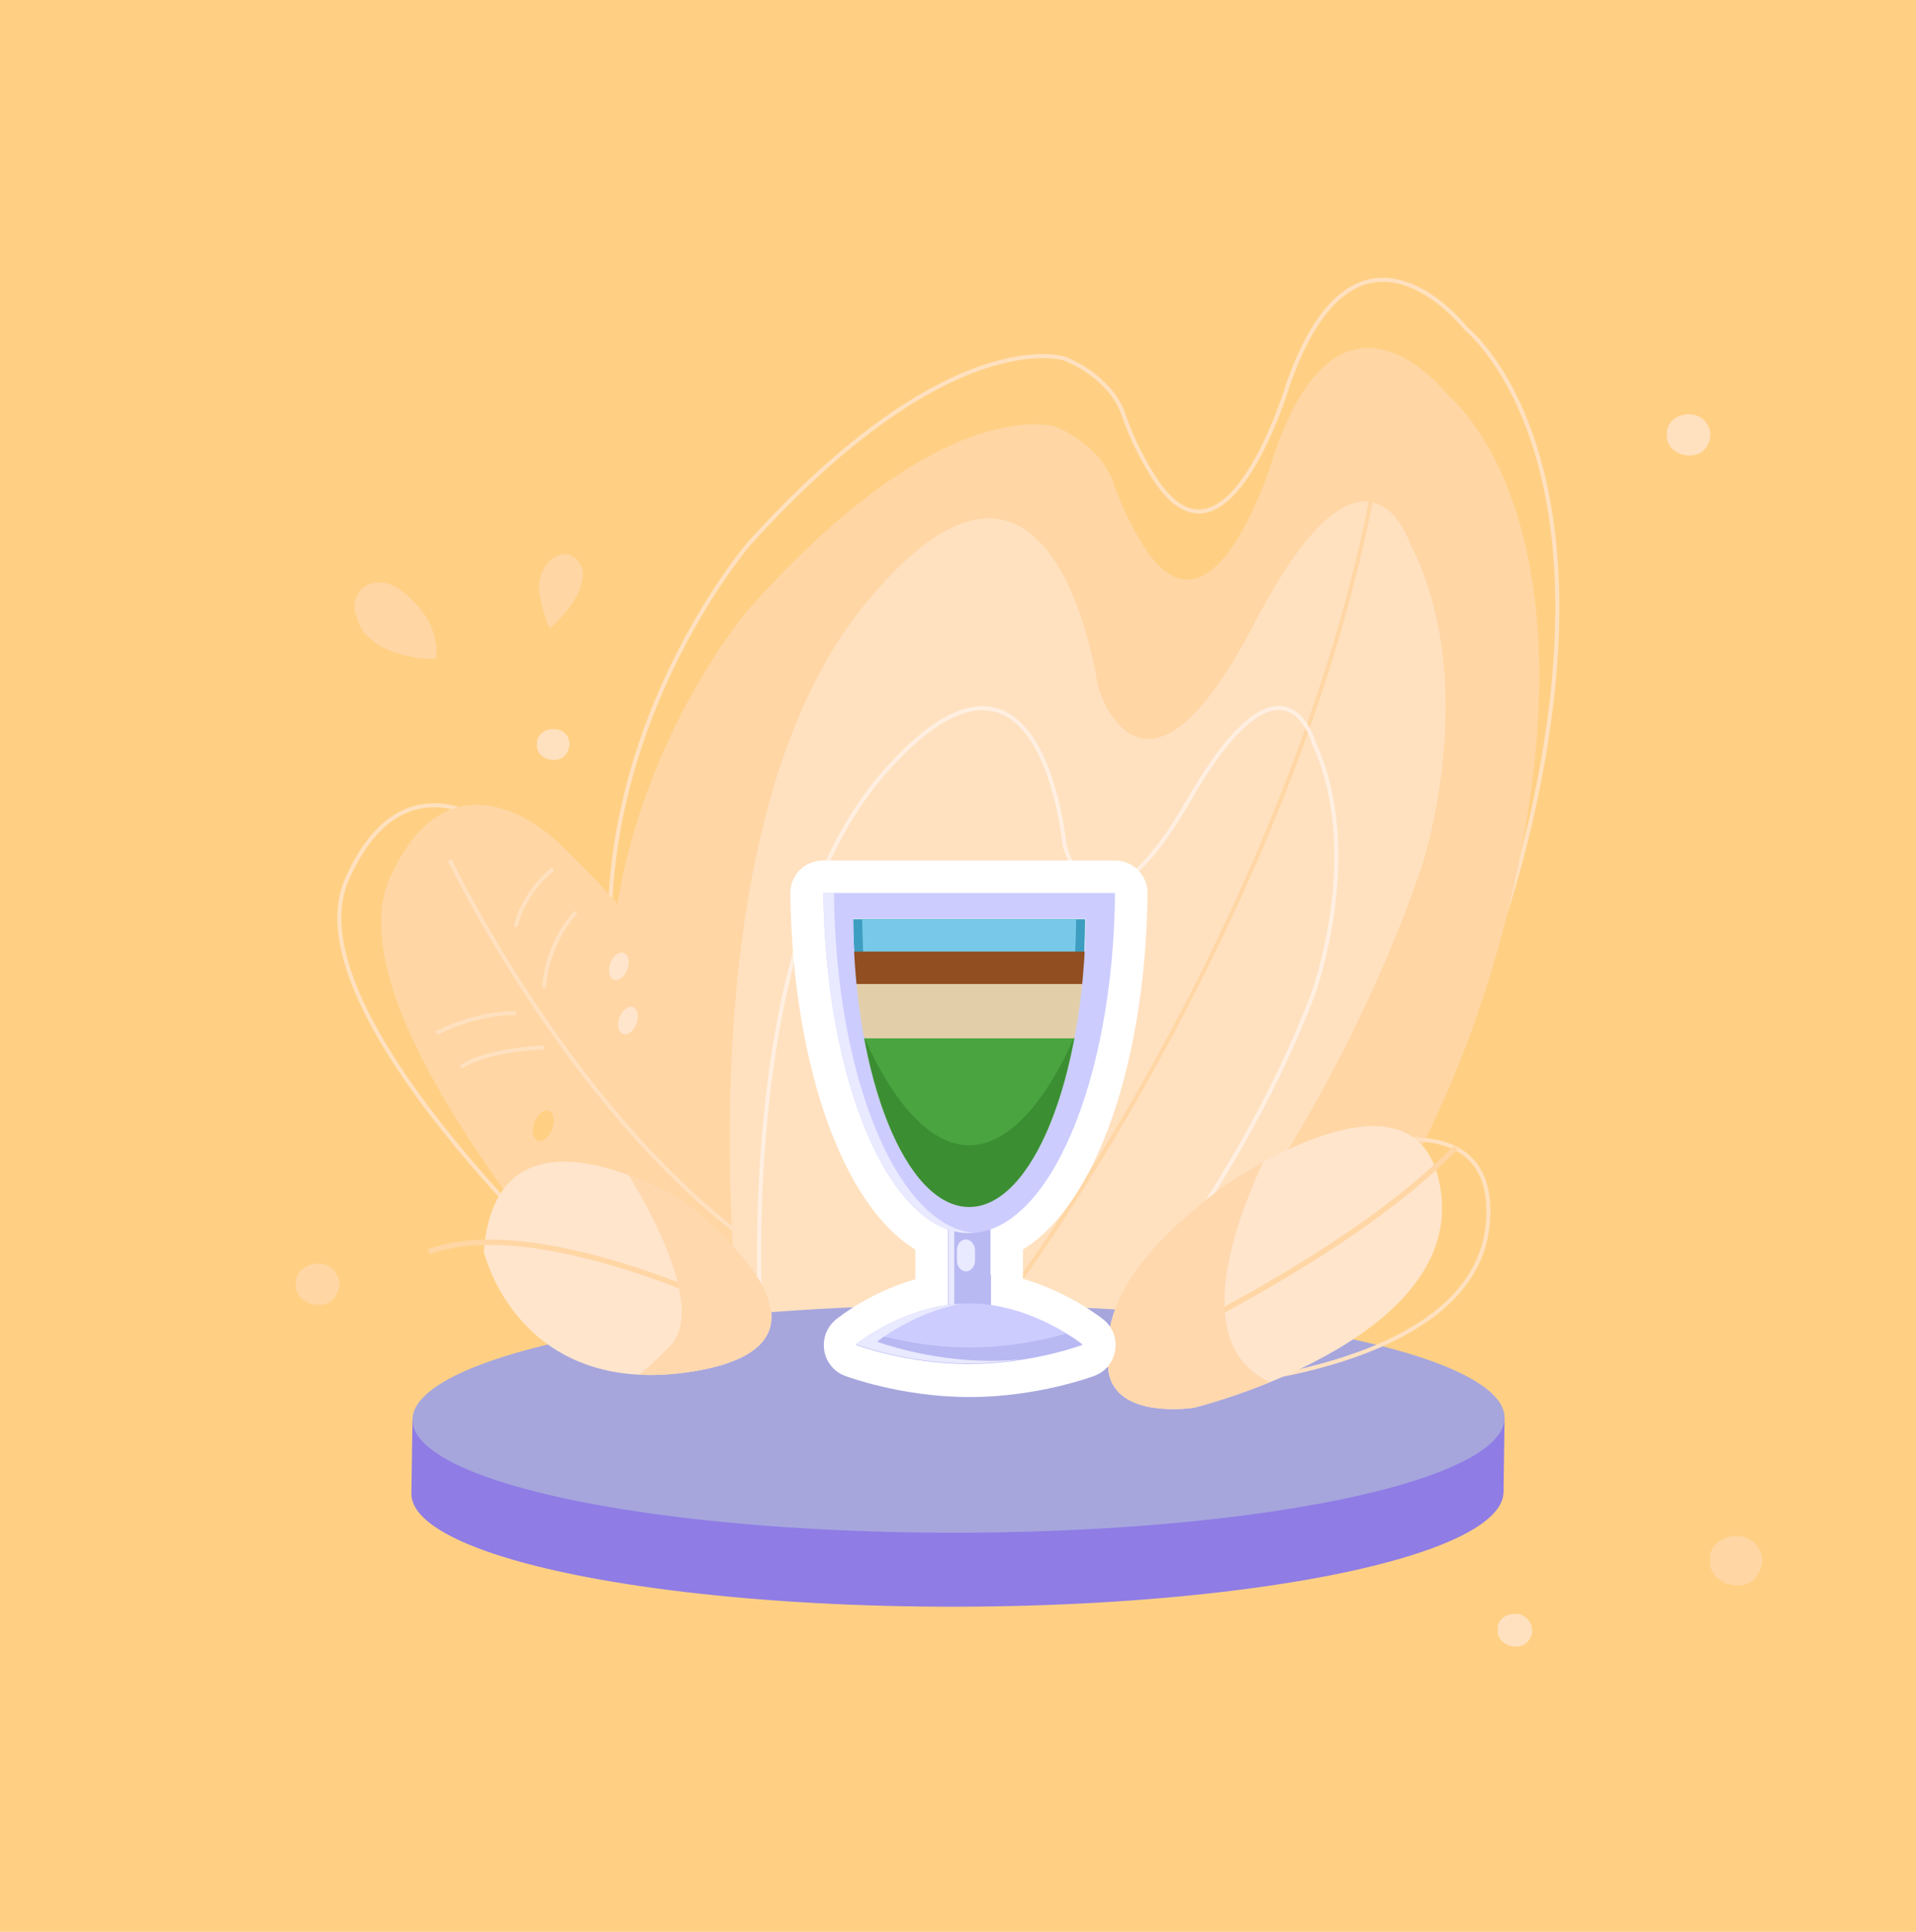 <?xml version="1.0" encoding="utf-8"?>
<!-- Generator: Adobe Illustrator 23.0.0, SVG Export Plug-In . SVG Version: 6.00 Build 0)  -->
<svg version="1.1" id="Capa_1" xmlns="http://www.w3.org/2000/svg" xmlns:xlink="http://www.w3.org/1999/xlink" x="0px" y="0px"
	 viewBox="0 0 360 363" style="enable-background:new 0 0 360 363;" xml:space="preserve">
<style type="text/css">
	.st0{fill:#FFD084;}
	.st1{fill:none;stroke:#FFE1C0;stroke-width:0.757;stroke-miterlimit:10;}
	.st2{fill:#FFD6A4;}
	.st3{fill:none;stroke:#FFE1C0;stroke-width:0.75;stroke-miterlimit:10;}
	.st4{fill:#FFE1C0;}
	.st5{fill:none;stroke:#FFD6A4;stroke-width:0.75;stroke-miterlimit:10;}
	.st6{fill:none;stroke:#FFEFE1;stroke-width:0.748;stroke-miterlimit:10;}
	.st7{fill:#8F7CE5;}
	.st8{fill:#A6A6DD;}
	.st9{fill:#FFE5CC;}
	.st10{fill:none;stroke:#FFD6A4;stroke-miterlimit:10;}
	.st11{clip-path:url(#SVGID_2_);fill:#FFD8AE;}
	.st12{clip-path:url(#SVGID_4_);fill:#FFD8AE;}
	.st13{fill:none;stroke:#FFFFFF;stroke-width:12.215;stroke-linecap:round;stroke-linejoin:round;stroke-miterlimit:10;}
	.st14{fill:#B8B8F2;}
	.st15{fill:#E9E9FF;}
	.st16{fill:#CCCCFF;}
	.st17{fill:#3D9EC1;}
	.st18{fill:#78C9E9;}
	.st19{fill:#914E20;}
	.st20{fill:#E2CFAA;}
	.st21{fill:#4AA541;}
	.st22{fill:#3B8E32;}
</style>
<g id="fondo">
	<g>
		<g id="Rectángulo_556">
			<rect y="-0.1" class="st0" width="360" height="363.3"/>
			<rect x="0.5" y="0.4" class="st0" width="359" height="362.2"/>
		</g>
		<path class="st1" d="M228.1,258.3c0,0,43.9-35.1,59.7-104.9c15.8-69.8-12.4-91.7-12.4-91.7S254.9,35.3,242,72.3
			c0,0-11.1,37.2-24.4,18.6c0,0-4-5.6-6.5-13c-2.5-7.3-11-10.5-11-10.5s-21.4-7.3-59.4,34.8c0,0-30.9,35.9-25.5,83.1
			s10.5,56.8,10.5,56.8L228.1,258.3z"/>
		<path class="st2" d="M225.9,271.1c0,0,43.1-35.1,58.6-104.9s-12.2-91.7-12.2-91.7s-20.1-26.4-32.8,10.6c0,0-10.9,37.2-23.9,18.6
			c0,0-3.9-5.6-6.4-13c-2.5-7.3-10.8-10.5-10.8-10.5s-21-7.3-58.2,34.8c0,0-30.3,35.9-25,83.1s10.3,56.8,10.3,56.8L225.9,271.1z"/>
		<path class="st3" d="M114.9,245.6c0,0-61.2-54.4-49.7-80.4s30.9-7.5,30.9-7.5s25.7,22.6,47.9,63.9L114.9,245.6z"/>
		<path class="st2" d="M115.8,249.7c0,0-54.1-58.6-42.6-84.6s30.9-7.5,30.9-7.5s25.7,22.6,47.9,63.9L115.8,249.7z"/>
		<path class="st4" d="M206.4,265c0,0,41.3-44.5,60.9-102.7c0,0,11.1-34-2.3-60c0,0-8.2-25.8-29.3,14.8S206.3,129,206.3,129
			s-8.1-59.5-44-15.2s-22.9,140.1-22.9,140.1L206.4,265z"/>
		<path class="st5" d="M191.1,241.3c0,0,54.3-73,68-155.4"/>
		<path class="st6" d="M195.3,266c0,0,33.9-33.6,51.3-78.9c0,0,9.9-26.5,0.3-47.4c0,0-5.5-20.6-23.5,10.6s-23.4,8.4-23.4,8.4
			s-4.3-47.2-33.9-13.5s-22.8,109.6-22.8,109.6L195.3,266z"/>
		<g>
			
				<ellipse transform="matrix(1 -1.876236e-03 1.876236e-03 1 -0.526 0.338)" class="st7" cx="179.9" cy="280.5" rx="102.6" ry="21.4"/>
			<polygon class="st7" points="282.5,280.3 282.7,266.4 77.5,266.8 77.3,280.7 			"/>
			
				<ellipse transform="matrix(1 -1.876236e-03 1.876236e-03 1 -0.5 0.338)" class="st8" cx="180.1" cy="266.6" rx="102.6" ry="21.4"/>
		</g>
		<path class="st3" d="M239.7,220.4c0,0,41.8-19.1,39.9,9s-53,30.9-53,30.9s-15.5-0.3-14.5-10.3C213.2,240,218.5,230.9,239.7,220.4z
			"/>
		<path class="st9" d="M229.9,222.9c0,0,37.6-26.4,40.9,1.5c3.2,27.9-46.4,40.1-46.4,40.1S209,267,208.2,257
			C207.3,247,211,237.1,229.9,222.9z"/>
		<path class="st10" d="M208.2,257c0,0,44.4-19.6,65.3-41.4"/>
		<g>
			<g>
				<g>
					<g>
						<defs>
							<path id="SVGID_1_" d="M229.9,222.9c0,0,37.6-26.4,40.9,1.5c3.2,27.9-46.4,40.1-46.4,40.1S209,267,208.2,257
								C207.3,247,211,237.1,229.9,222.9z"/>
						</defs>
						<clipPath id="SVGID_2_">
							<use xlink:href="#SVGID_1_"  style="overflow:visible;"/>
						</clipPath>
						<path class="st11" d="M240.9,211.5c0,0-27.3,46.6,4.8,50c21.5,2.3-22.9,11.5-22.9,11.5l-20.3-4.6l-1.3-29l20-22.9L240.9,211.5
							z"/>
					</g>
				</g>
			</g>
		</g>
		<g>
			<path class="st9" d="M128.2,225.7c0,0-34.9-21.9-37.3,9.5c0,0,6.5,28.1,39.9,22.4C164.1,251.8,128.2,225.7,128.2,225.7z"/>
		</g>
		<path class="st10" d="M143,248.3c0,0-40.9-21-62.4-13.1"/>
		<g>
			<g>
				<g>
					<g>
						<defs>
							<path id="SVGID_3_" d="M128.2,225.7c0,0-34.9-21.9-37.3,9.5c0,0,6.5,28.1,39.9,22.4C164.1,251.8,128.2,225.7,128.2,225.7z"/>
						</defs>
						<clipPath id="SVGID_4_">
							<use xlink:href="#SVGID_3_"  style="overflow:visible;"/>
						</clipPath>
						<path class="st12" d="M124.1,218.3h-4h-3.6c0,0,17.6,26,9.4,34.6c-8.2,8.6-9.4,6.7-9.4,6.7l19.6,1.8l15.9-7.2l1.2-14.3
							l-16-11.9L124.1,218.3z"/>
					</g>
				</g>
			</g>
		</g>
		<path class="st3" d="M84.5,161.6c0,0,21.6,45.3,54.6,70.4"/>
		<path class="st3" d="M103.9,163.3c0,0-5.4,4-7,10.8"/>
		<path class="st3" d="M108.2,171.4c0,0-5.3,5.3-6,14.2"/>
		<path class="st3" d="M96.9,190.4c0,0-6.3-0.5-14.9,3.7"/>
		<path class="st3" d="M102.2,196.8c0,0-10.9,0.4-15.6,3.7"/>
		<path class="st2" d="M109.5,107.7c0.1,4-3.4,7.8-6.2,10.4c-1-2.4-1.9-5-2-7.6c-0.1-2,0.7-4,2.2-5.3c0.5-0.4,1-0.8,1.7-0.9
			c0.4-0.1,0.7-0.2,1.1-0.2C108,104.3,109.4,105.9,109.5,107.7z"/>
		<path class="st2" d="M81.9,123.8c-3.1,0.3-9-1.1-11.6-3.2c-2.3-1.7-2.3-2.2-3.4-4.9c-1-2.7,0.6-5.9,3.6-6.2
			c1.5-0.2,3.1,0.2,4.3,1.1C79.1,113.4,82.6,118.4,81.9,123.8z"/>
		<path class="st4" d="M105.6,142.4c-1.9,1.1-5-0.2-4.7-2.6c-0.2-2.8,4.1-3.8,5.6-1.6C107.5,139.5,106.9,141.6,105.6,142.4z"/>
		<path class="st4" d="M319.5,85.1c-2.6,1.4-6.6-0.3-6.3-3.5c-0.2-3.8,5.5-5.1,7.4-2.1C322,81.2,321.3,83.9,319.5,85.1z"/>
		<path class="st2" d="M328.9,297.3c-3.1,1.7-7.9-0.3-7.6-4.2c-0.3-4.5,6.6-6.1,8.9-2.5C331.9,292.6,331,295.9,328.9,297.3z"/>
		<path class="st4" d="M286.4,309c-2,1.1-5.2-0.2-5-2.8c-0.2-3,4.3-4,5.8-1.7C288.4,305.9,287.9,308.1,286.4,309z"/>
		<path class="st2" d="M61.9,244.7c-2.6,1.4-6.6-0.3-6.3-3.5c-0.2-3.8,5.5-5.1,7.4-2.1C64.4,240.8,63.7,243.5,61.9,244.7z"/>
		
			<ellipse transform="matrix(0.351 -0.936 0.936 0.351 -94.431 226.72)" class="st9" cx="116.3" cy="181.5" rx="2.7" ry="1.7"/>
		
			<ellipse transform="matrix(0.351 -0.936 0.936 0.351 -102.793 235.052)" class="st9" cx="118.1" cy="191.6" rx="2.7" ry="1.7"/>
		
			<ellipse transform="matrix(0.351 -0.936 0.936 0.351 -131.656 232.99)" class="st0" cx="102.2" cy="211.4" rx="3" ry="1.8"/>
	</g>
</g>
<g>
	<path class="st13" d="M186.1,245.2v-5.7V231c13-4.6,23.1-31,23.4-63.2h-52.9h-2C155,200,165,226.4,178.1,231v8.6v5.7
		c-8.5,1.2-15.2,5.8-16.8,7.1c0,0,0,0,0,0c-0.1,0.1-0.2,0.2-0.3,0.2c0,0,0,0,0,0c0,0-0.1,0.1-0.1,0.1s0,0,0.1,0c0,0-0.1,0.1-0.1,0.1
		s9.5,3.6,21.3,3.6c11.7,0,21.3-3.6,21.3-3.6s0,0-0.1-0.1c0,0,0.1,0,0.1,0S195.9,246.6,186.1,245.2z"/>
	<g>
		<path class="st14" d="M178.1,227.4v20.9c0,4.4,1.8,7.9,4,7.9c2.2,0,4-3.5,4-7.9v-20.9H178.1z"/>
		<path class="st15" d="M181.5,238.9c-0.9,0-1.7-0.9-1.7-2v-2c0-1.1,0.7-2,1.7-2l0,0c0.9,0,1.7,0.9,1.7,2v2
			C183.2,238,182.4,238.9,181.5,238.9L181.5,238.9z"/>
		<path class="st14" d="M186,250.5c0.1-0.7,0.2-1.4,0.2-2.2v-8.8c-1.3-0.2-2.6-0.3-4-0.3c-1.4,0-2.7,0.1-4,0.3v8.8
			c0,0.8,0.1,1.5,0.2,2.2c1.2,0,2.5,0.1,3.9,0.1C183.4,250.6,184.7,250.6,186,250.5z"/>
		<path class="st15" d="M179.3,248.4v-20.9h6.9v-0.1h-8v20.9c0,4.4,1.8,7.9,4,7.9c0.2,0,0.3,0,0.5-0.1
			C180.7,255.5,179.3,252.3,179.3,248.4z"/>
		<path class="st16" d="M203.4,252.6c0,0-9.5,3.6-21.3,3.6c-11.7,0-21.3-3.6-21.3-3.6s9.5-7.7,21.3-7.7
			C193.8,244.9,203.4,252.6,203.4,252.6z"/>
		<path class="st14" d="M182.1,253.2c-7.7,0-14.4-1.6-18.2-2.6c-2,1.2-3.1,2.1-3.1,2.1s9.5,3.6,21.3,3.6c11.7,0,21.3-3.6,21.3-3.6
			s-1.1-0.9-3.1-2.1C196.5,251.7,189.8,253.2,182.1,253.2z"/>
		<path class="st15" d="M186.1,255.7c-11.7,0-21.3-3.6-21.3-3.6s6.7-5.4,15.7-7.1c-11,0.6-19.7,7.6-19.7,7.6s9.5,3.6,21.3,3.6
			c3.5,0,6.8-0.3,9.8-0.8C190,255.6,188.1,255.7,186.1,255.7z"/>
		<path class="st17" d="M160.3,172.7c0.3,30,10,54.2,21.8,54.2c11.9,0,21.6-24.1,21.8-54.2H160.3z"/>
		<path class="st18" d="M162,172.7c0.3,30,9.1,54.2,20.1,54.2c10.9,0,19.8-24.1,20.1-54.2H162z"/>
		<path class="st19" d="M157.9,178.8c3.5,27.9,13.1,48,24.3,48c11.2,0,20.8-20,24.3-48H157.9z"/>
		<path class="st20" d="M159.4,184.9c3.3,24.4,12.2,41.9,22.7,41.9c10.5,0,19.4-17.5,22.7-41.9H159.4z"/>
		<path class="st21" d="M161.5,195.1c3,18.5,11.1,31.8,20.6,31.8c9.5,0,17.6-13.3,20.6-31.8H161.5z"/>
		<path class="st22" d="M182.1,215.2c-6.9,0-13.9-7.2-19.7-20.2c3.5,18.8,11,31.8,19.7,31.8c8.7,0,16.2-13,19.7-31.8
			C196,208,189,215.2,182.1,215.2z"/>
		<path class="st16" d="M154.7,167.8c0.4,35.5,12.5,63.9,27.4,63.9c14.9,0,27.1-28.5,27.4-63.9H154.7z M182.1,226.8
			c-11.9,0-21.6-24.1-21.8-54.2h43.7C203.7,202.7,194,226.8,182.1,226.8z"/>
		<g>
			<path class="st15" d="M156.7,167.8h-2c0.4,35.5,12.5,63.9,27.4,63.9c0.3,0,0.7,0,1,0C168.6,230.4,157,202.4,156.7,167.8z"/>
		</g>
	</g>
</g>
</svg>
